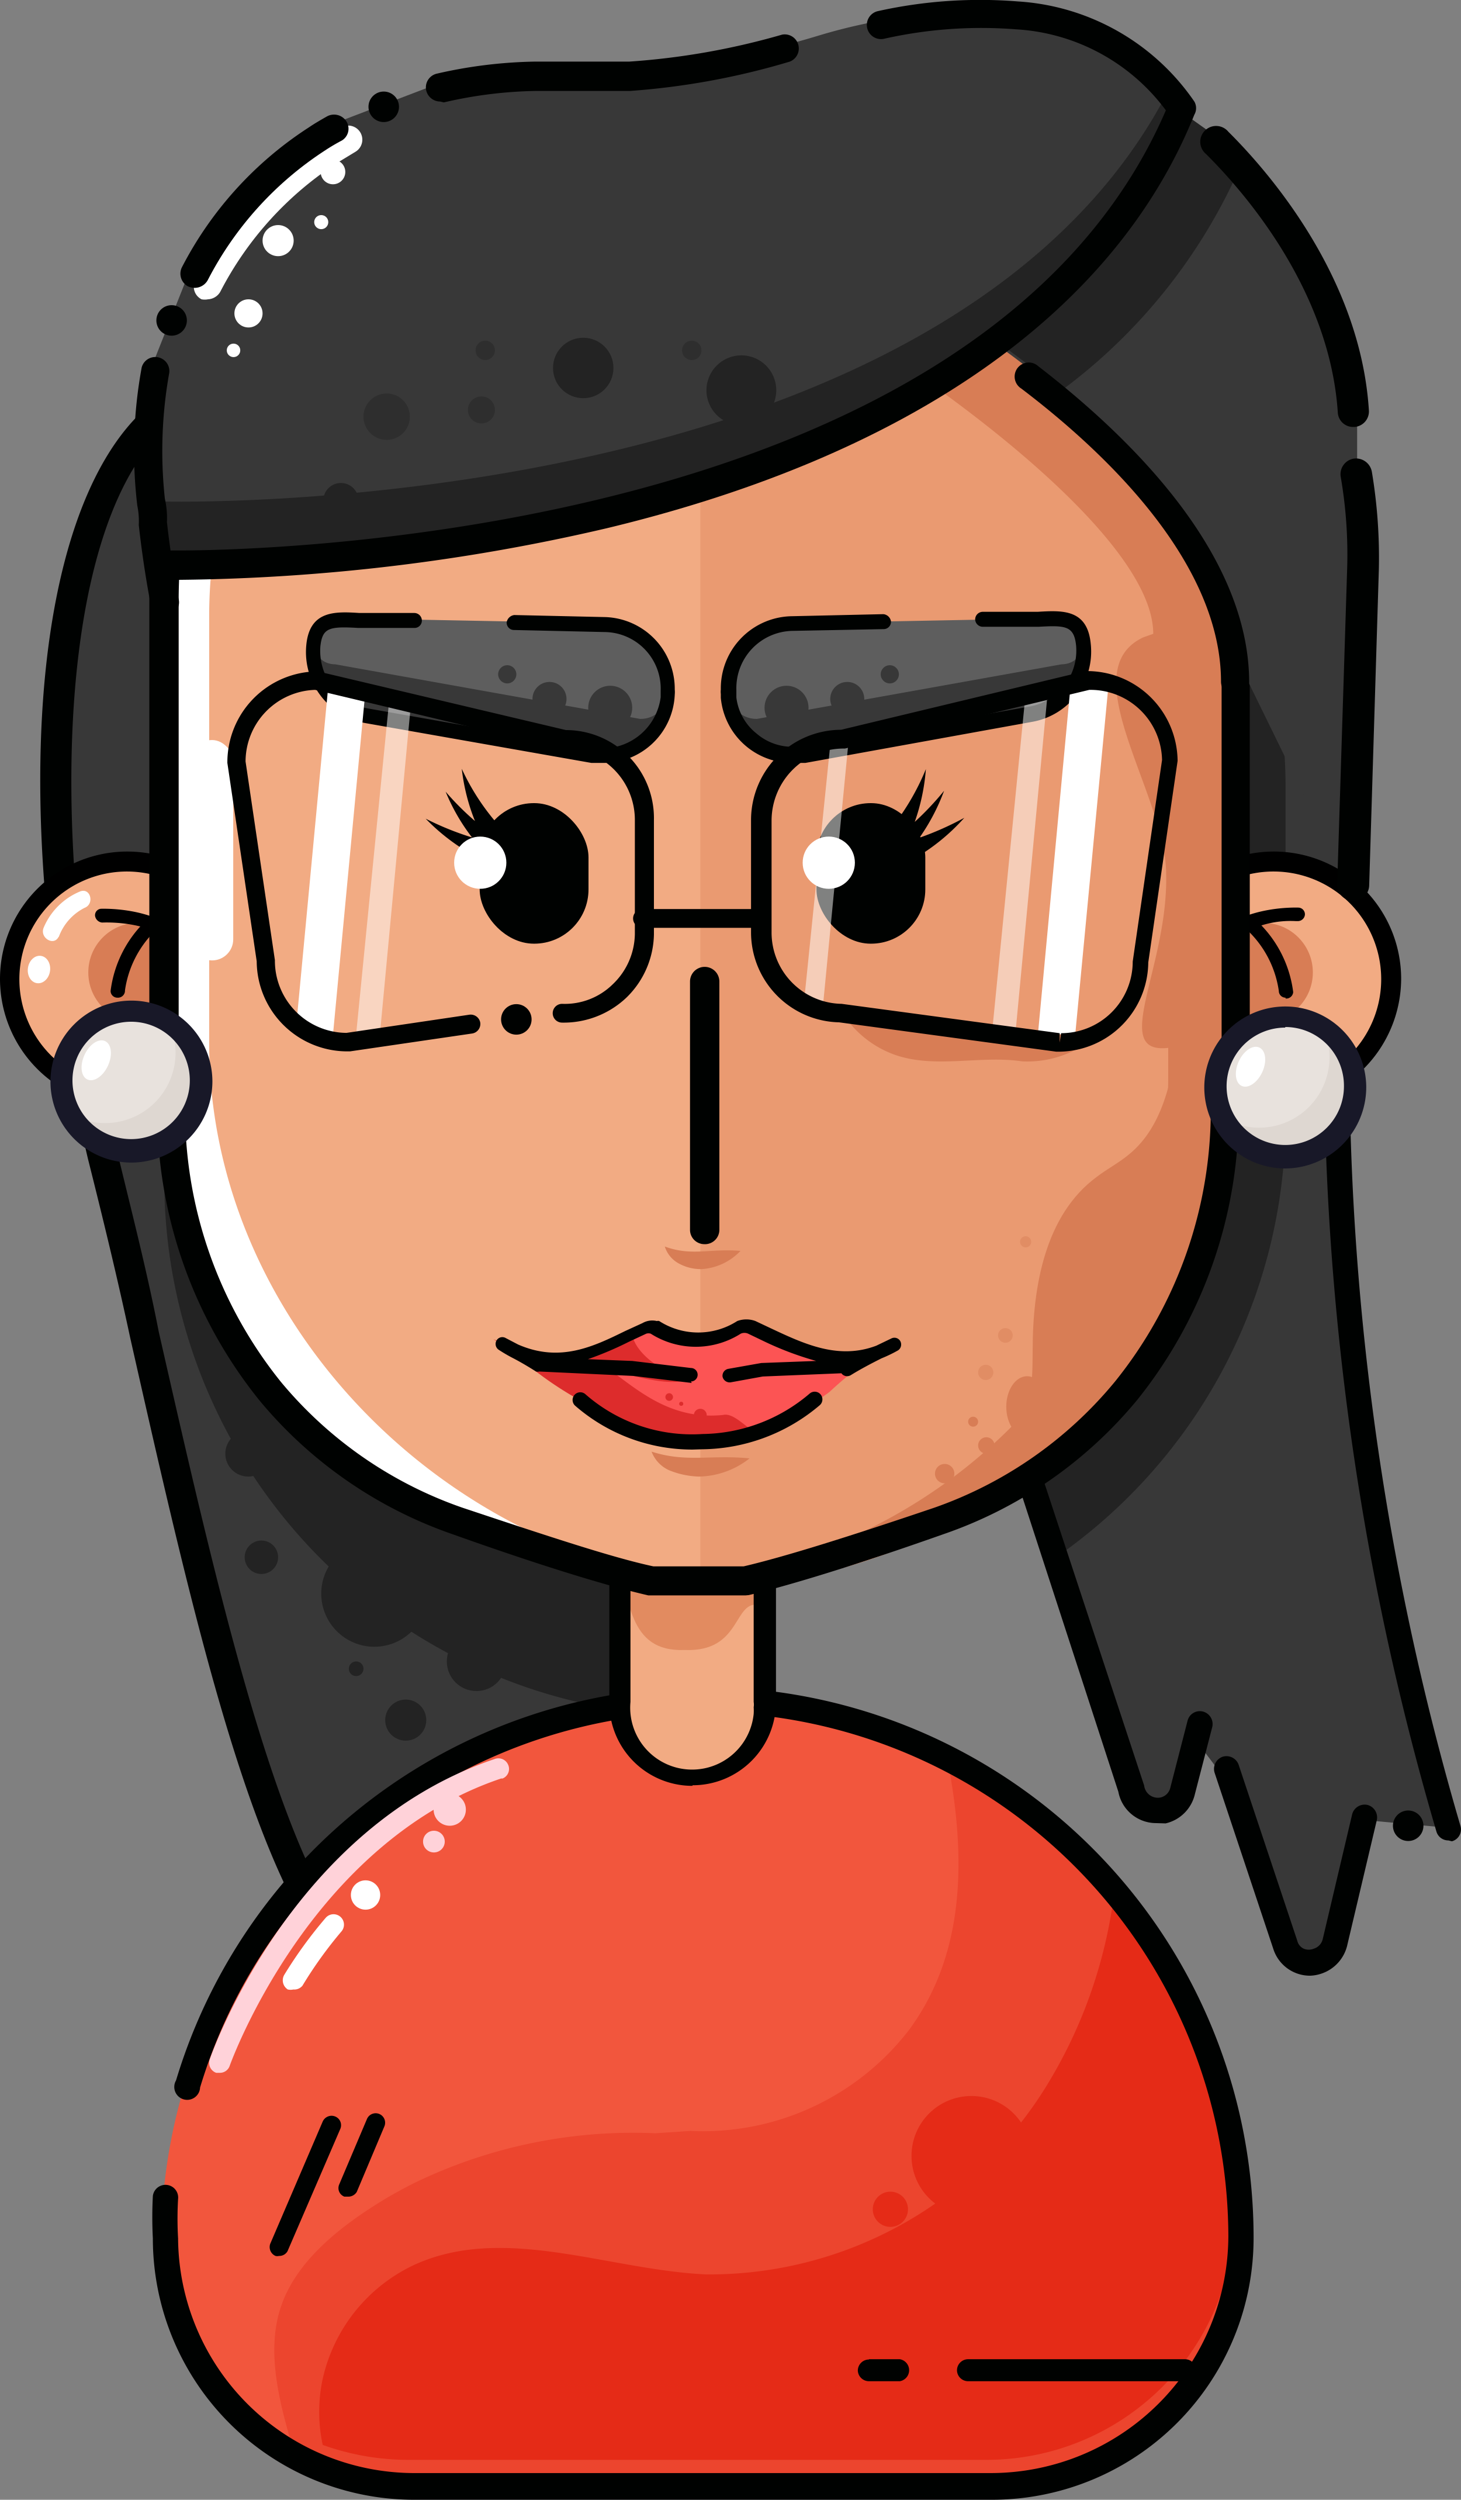 <svg xmlns="http://www.w3.org/2000/svg" viewBox="0 0 49.8 85.19"><rect x="0" y="0" width="49.8" height="85.19" fill="#808080" stroke="none"/><defs><style>.cls-1{fill:#383838;}.cls-2,.cls-21{fill:#232323;}.cls-3{fill:#000201;}.cls-22,.cls-4,.cls-8{fill:#fff;}.cls-4{opacity:0.55;}.cls-14,.cls-19,.cls-21,.cls-22,.cls-23,.cls-4,.cls-6{isolation:isolate;}.cls-5{fill:#f2563d;}.cls-6,.cls-7{fill:#e52b17;}.cls-6{opacity:0.4;}.cls-9{fill:#ffd2d9;}.cls-10{fill:#f2ab83;}.cls-11,.cls-23{fill:#d87d55;}.cls-12{fill:#1e1e30;}.cls-13,.cls-14{fill:#e28b60;}.cls-14,.cls-22{opacity:0.5;}.cls-15{fill:#5e5e5e;}.cls-16{fill:#fc5454;}.cls-17{fill:#dd2c2c;}.cls-18{fill:#e8e2dd;}.cls-19{fill:#c6bdb6;opacity:0.3;}.cls-20{fill:#181828;}.cls-21,.cls-23{opacity:0.45;}</style></defs><g id="Layer_2" data-name="Layer 2"><g id="Layer_1-2" data-name="Layer 1"><polyline class="cls-1" points="40.8 22.81 35.36 51.19 38.64 61.49 39.93 61.27 40.78 59.33 42.36 61.43 43.81 66.94 45.48 66.25 46.44 62.02 49.37 62.29 46.09 45.76 45.84 30.23 45.33 22.32"/><path class="cls-2" d="M43.82,26.76V38.09a18.2,18.2,0,0,1-8.19,15.23L35,51.42l.27-1.4a18.18,18.18,0,0,0,6.5-14V24.76a12.26,12.26,0,0,0-.09-1.82l1.67-.18A17.91,17.91,0,0,1,43.82,26.76Z"/><path class="cls-1" d="M3.49,39.42C.33,26.25,1.93,14.57,7.08,13.33S19,21.78,22.08,35s-1.49,32.77-6.64,34S6.65,52.59,3.49,39.42Z"/><path class="cls-2" d="M22.35,52.26a49.12,49.12,0,0,1-1.36,6,18.27,18.27,0,0,1-15.39-18v-6.2A18.26,18.26,0,0,0,22.35,52.26Z"/><path class="cls-3" d="M49.37,62.72a.42.42,0,0,1-.41-.31A94.31,94.31,0,0,1,45.16,38a.42.42,0,0,1,.42-.44.43.43,0,0,1,.44.42,93.53,93.53,0,0,0,3.76,24.24.42.42,0,0,1-.29.53Z"/><path class="cls-3" d="M14.06,68.41A3,3,0,0,1,12.52,68C9,65.76,6.79,56,4.44,45.6,4,43.54,3.5,41.49,3,39.5-.24,25.86,1.49,14.14,7,12.82a5.45,5.45,0,0,1,4.16.87c4.57,2.81,9.06,11.09,11.44,21.12A51.15,51.15,0,0,1,24,51.53a.5.5,0,0,1-.53.45.49.49,0,0,1-.45-.53A50.41,50.41,0,0,0,21.62,35c-2.29-9.63-6.71-17.87-11-20.5a4.43,4.43,0,0,0-3.4-.76C2.43,14.93,1,26.61,4,39.27c.48,2,1,4,1.41,6.11,2.21,9.72,4.49,19.76,7.65,21.73a1.81,1.81,0,0,0,1.43.26c1.06-.26,6-7.63,7.05-9.83a.5.5,0,0,1,.9.43c-.58,1.2-5.88,9.91-7.71,10.36A3,3,0,0,1,14.06,68.41Z"/><circle class="cls-4" cx="23.88" cy="53" r="0.22"/><circle class="cls-4" cx="23.88" cy="54.05" r="0.29"/><path class="cls-5" d="M23.79,58.08h0A18.31,18.31,0,0,1,42.1,76.39h0a8.48,8.48,0,0,1-8.48,8.48H14A8.48,8.48,0,0,1,5.5,76.39h0A18.32,18.32,0,0,1,23.79,58.08Z"/><path class="cls-6" d="M23.53,72.62A8.87,8.87,0,0,0,31,69.16C32.58,67,33.1,64.1,32.3,60c0,.61,2.22,1.33,2.23,1.33a15.11,15.11,0,0,1,2.44,2,18.28,18.28,0,0,1,5.37,13,8.48,8.48,0,0,1-8.48,8.48H14.21a21.38,21.38,0,0,1-4.16-1.15c-.48-1.61-1-3.42-.49-5s2-2.79,3.68-3.79c.28-.16.57-.32.87-.47a17.1,17.1,0,0,1,8.23-1.7Z"/><path class="cls-7" d="M42.1,75.35a8.48,8.48,0,0,1-8.48,8.48H14A8.66,8.66,0,0,1,11,83.32a5.33,5.33,0,0,1,0-2.25,5.65,5.65,0,0,1,3.13-3.89c3.06-1.39,6.57.17,9.93.33a13.5,13.5,0,0,0,11.7-6.57,16.44,16.44,0,0,0,2.28-7A18.21,18.21,0,0,1,42.1,75.35Z"/><path class="cls-3" d="M33.85,85.19H14.12a8.91,8.91,0,0,1-8.91-8.91,14.05,14.05,0,0,1,0-1.44.43.43,0,1,1,.86.1,11.65,11.65,0,0,0,0,1.34,8.06,8.06,0,0,0,8,8H33.78a8.1,8.1,0,0,0,8.09-8.1A17.91,17.91,0,0,0,24,58.35h0A18,18,0,0,0,6.82,71.14.44.44,0,1,1,6,70.9a18.84,18.84,0,0,1,18-13.41h0A18.76,18.76,0,0,1,42.73,76.23,8.92,8.92,0,0,1,33.85,85.19Z"/><circle class="cls-7" cx="33.11" cy="73.47" r="2.04"/><circle class="cls-7" cx="30.35" cy="75.29" r="0.6"/><path class="cls-8" d="M10,67.8a.45.45,0,0,1-.19,0,.37.37,0,0,1-.12-.5,15,15,0,0,1,1.41-1.94.35.35,0,1,1,.54.46,14.2,14.2,0,0,0-1.33,1.85A.36.36,0,0,1,10,67.8Z"/><circle class="cls-8" cx="12.46" cy="64.58" r="0.5"/><path class="cls-9" d="M7.49,70.64H7.37a.36.36,0,0,1-.22-.46h0c.11-.32,2.83-7.92,9.7-10.23a.36.36,0,0,1,.47.19.35.35,0,0,1-.19.47l-.05,0c-6.53,2.2-9.22,9.71-9.25,9.79A.35.35,0,0,1,7.49,70.64Z"/><circle class="cls-9" cx="15.33" cy="61.67" r="0.55"/><circle class="cls-9" cx="14.79" cy="62.76" r="0.37"/><path class="cls-3" d="M33,80.4h7.39a.38.38,0,0,1,.38.38h0a.38.38,0,0,1-.37.37H33a.38.38,0,0,1-.38-.36h0A.38.38,0,0,1,33,80.4Z"/><path class="cls-3" d="M29.62,80.4h1.05a.38.38,0,0,1,0,.75H29.62a.38.38,0,0,1-.38-.36h0a.38.38,0,0,1,.38-.38Z"/><circle class="cls-10" cx="4.34" cy="33.36" r="4"/><circle class="cls-11" cx="4.7" cy="33.14" r="1.69"/><path d="M4.34,37.7a4.34,4.34,0,1,1,4.34-4.34h0A4.36,4.36,0,0,1,4.34,37.7Zm0-8A3.67,3.67,0,1,0,8,33.4v0A3.68,3.68,0,0,0,4.34,29.7Z"/><path d="M6.35,32.54a.23.23,0,0,1-.19-.1c-.73-1.11-2.65-1-2.68-1a.27.27,0,0,1-.24-.23.22.22,0,0,1,.2-.24h0c.09,0,2.21-.08,3.09,1.25a.23.23,0,0,1-.07.32H6.35Z"/><path d="M4,34a.23.23,0,0,1-.23-.23h0a4,4,0,0,1,1.16-2.35.23.23,0,1,1,.33.33,3.54,3.54,0,0,0-1,2A.24.24,0,0,1,4,34Z"/><circle class="cls-10" cx="43.42" cy="33.36" r="4"/><circle class="cls-11" cx="43.06" cy="33.14" r="1.69"/><path d="M43.42,37.7a4.34,4.34,0,1,1,4.34-4.34h0A4.36,4.36,0,0,1,43.42,37.7Zm0-8a3.67,3.67,0,1,0,3.66,3.68v0A3.67,3.67,0,0,0,43.42,29.7Z"/><path d="M41.4,32.54a.23.23,0,0,1-.23-.23.2.2,0,0,1,0-.13c.88-1.33,3-1.25,3.08-1.25a.23.23,0,0,1,.23.23h0a.24.24,0,0,1-.24.23h-.07a3.33,3.33,0,0,0-2.61,1.05A.22.22,0,0,1,41.4,32.54Z"/><path d="M43.82,34a.23.23,0,0,1-.23-.23h0a3.54,3.54,0,0,0-1-2,.22.22,0,0,1,0-.31l0,0a.24.24,0,0,1,.33,0,4,4,0,0,1,1.16,2.35.24.24,0,0,1-.26.22Z"/><path class="cls-12" d="M29.6,49.13a.42.42,0,0,1-.43-.41h0V9.65a.43.43,0,1,1,.86,0V48.76A.43.43,0,0,1,29.6,49.13Z"/><path class="cls-12" d="M16.63,51.4A.44.44,0,0,1,16.2,51V11a.43.43,0,0,1,.86,0V51a.42.42,0,0,1-.42.42Z"/><path class="cls-10" d="M21.18,48.16h4.94V58a2.49,2.49,0,0,1-2.47,2.47h0A2.49,2.49,0,0,1,21.18,58Z"/><path class="cls-13" d="M25.9,52.5v2.2c-.92-.21-.59,1.61-2.56,1.53-2,.08-1.8-1.85-2.38-3V52.5Z"/><path class="cls-3" d="M23.6,60.86A2.83,2.83,0,0,1,20.77,58h0V48.21a.34.34,0,0,1,.32-.36h5a.33.33,0,0,1,.36.3V58a2.84,2.84,0,0,1-2.84,2.84ZM21.49,48.57V58a2.11,2.11,0,0,0,4.2.41,1.77,1.77,0,0,0,0-.23.54.54,0,0,0,0-.18V48.57Z"/><path class="cls-10" d="M23.87,6.24h0A18.25,18.25,0,0,1,42.12,24.49h0V35.83A18.26,18.26,0,0,1,23.87,54.09h0A18.27,18.27,0,0,1,5.61,35.83V20.48C5.61,10.4,13.78,6.24,23.87,6.24Z"/><path class="cls-14" d="M23.87,6.24h0A18.25,18.25,0,0,1,42.12,24.49h0V35.83A18.26,18.26,0,0,1,23.87,54.09h0Z"/><path class="cls-11" d="M42.4,19.52V35.67A18.25,18.25,0,0,1,24.16,53.93H22.85A18.24,18.24,0,0,0,38.61,42.24a13.18,13.18,0,0,0,1.21-5.53v-1c-2,.23,0-2.73-.07-5.91,0-2.72-3.24-6.92-.78-8.08l.34-.12c0-3.2-6.9-8.23-10.07-10.18-4.41-2.72,0-4.8-6.39-5.25h1.3c10.08,0,18.25,5,18.25,15V19.52Z"/><path class="cls-8" d="M25,54.05c-.41,0-.68-.28-1.09-.28A18.13,18.13,0,0,1,5.49,35.93V21.28c0-10.08,8.18-15,18.26-15H25C15.4,6.92,7.13,11.38,7.13,21V35.53C7.12,45.14,15.38,53.4,25,54.05Z"/><circle class="cls-8" cx="10.46" cy="17.63" r="1.21"/><circle class="cls-8" cx="13.25" cy="16.28" r="0.54"/><circle class="cls-8" cx="12.39" cy="17.47" r="0.18"/><circle class="cls-8" cx="12.19" cy="16.14" r="0.29"/><path class="cls-3" d="M42.12,36.31a.49.49,0,0,1-.48-.48V20.48c0-12.42-12.43-13.76-17.77-13.76S6.09,8.06,6.09,20.48V35.83a.48.48,0,1,1-1,0V20.48c0-9.22,7-14.72,18.74-14.72S42.6,11.26,42.6,20.48V35.83A.49.49,0,0,1,42.12,36.31Z"/><path class="cls-8" d="M2,31.94a1.8,1.8,0,0,1,.88-1c.35-.13.21-.7-.15-.56a2.3,2.3,0,0,0-1.24,1.23c-.15.35.35.65.51.31Z"/><ellipse class="cls-8" cx="1.32" cy="33.04" rx="0.47" ry="0.38" transform="translate(-31.55 29.52) rotate(-81.6)"/><path class="cls-3" d="M9.51,76.88a.24.24,0,0,1-.12,0,.33.33,0,0,1-.18-.41h0L11,72.3a.33.33,0,0,1,.43-.17.32.32,0,0,1,.17.42h0L9.8,76.72A.32.32,0,0,1,9.51,76.88Z"/><path class="cls-3" d="M11.86,74.86h-.12a.31.31,0,0,1-.18-.41h0l.95-2.24a.32.32,0,1,1,.59.26h0l-.94,2.23A.34.34,0,0,1,11.86,74.86Z"/><path class="cls-15" d="M27.4,25.67l7.72-1.36a2.18,2.18,0,0,0,1.8-2.38h0c-.11-1.14-1-.86-2.09-.84L27,21.24a2.21,2.21,0,0,0-2.16,2.26c0,.05,0,.1,0,.15v.11a2.19,2.19,0,0,0,2.42,1.93Z"/><path class="cls-1" d="M27.4,25.67l7.72-1.36a2.18,2.18,0,0,0,1.8-2.38h0c-.11-1.14.41.69-.74.71L25.8,24.5c-1.28,0-1.08-2.12-1-.85v.11a2.19,2.19,0,0,0,2.42,1.94Z"/><path class="cls-3" d="M27,26a2.44,2.44,0,0,1-2.43-2.22v-.13a.62.62,0,0,1,0-.15A2.46,2.46,0,0,1,27,21l3.11-.07a.29.29,0,0,1,.26.25.25.25,0,0,1-.25.26L27,21.5a1.95,1.95,0,0,0-1.9,2v.27A1.85,1.85,0,0,0,25.79,25a1.87,1.87,0,0,0,1.41.44l.16,0,7.73-1.36A1.94,1.94,0,0,0,36.68,22c-.07-.68-.37-.69-1.28-.64l-.55,0H33.5a.26.26,0,0,1-.26-.25.26.26,0,0,1,.26-.26h1.34l.53,0c.84-.05,1.7-.1,1.81,1.1a2.43,2.43,0,0,1-2,2.65L27.45,26l-.2,0Z"/><circle class="cls-1" cx="28.88" cy="23.82" r="0.58"/><circle class="cls-1" cx="30.33" cy="22.98" r="0.31"/><circle class="cls-1" cx="26.81" cy="24.12" r="0.75"/><path class="cls-15" d="M20.22,25.67,12.5,24.31a2.21,2.21,0,0,1-1.81-2.38h0c.11-1.14,1-.86,2.1-.84l7.84.15a2.2,2.2,0,0,1,2.15,2.25.86.86,0,0,1,0,.16v.07a2.19,2.19,0,0,1-2.39,2Z"/><path class="cls-1" d="M20.22,25.67,12.5,24.31a2.21,2.21,0,0,1-1.81-2.38h0c.11-1.14-.4.69.74.71L21.82,24.5c1.28,0,1.08-2.12.95-.85v.07a2.19,2.19,0,0,1-2.39,2Z"/><path class="cls-3" d="M20.59,26h-.23l-.2,0-7.72-1.36a2.46,2.46,0,0,1-2-2.65c.11-1.2,1-1.15,1.81-1.1l.54,0h1.34a.26.26,0,0,1,.25.26.25.25,0,0,1-.25.25H12.77l-.56,0c-1-.06-1.22,0-1.29.63a2,2,0,0,0,1.6,2.11l7.72,1.36.17,0a2,2,0,0,0,2.11-1.74v-.22a1.93,1.93,0,0,0-1.9-2l-3.1-.07a.25.25,0,0,1-.25-.26.3.3,0,0,1,.26-.25l3.11.07A2.45,2.45,0,0,1,23,23.5a.91.91,0,0,1,0,.17v0A2.43,2.43,0,0,1,20.59,26Z"/><circle class="cls-1" cx="18.73" cy="23.82" r="0.58"/><circle class="cls-1" cx="17.29" cy="22.98" r="0.31"/><circle class="cls-1" cx="20.8" cy="24.12" r="0.75"/><path class="cls-1" d="M30,9.22s11.09,5.84,12.05,13l4,8.17.21-14V14L45.15,9.4,41.6,4.83,38.38,2.42"/><path class="cls-1" d="M39.31,9.64a6.73,6.73,0,0,0-2.08-.4,5.48,5.48,0,0,0-2.91.73c-.23.14-.45.3-.68.45s-.4.23-.61.33C31.35,9.64,30.12,9,30.12,9l7-1.72,2.17,2.31Z"/><circle class="cls-1" cx="22.85" cy="6.02" r="0.33"/><path class="cls-8" d="M7.55,9.58a.48.48,0,0,1-.26-.07.51.51,0,0,1-.17-.69,12.35,12.35,0,0,1,4-4.07.5.5,0,1,1,.52.86A11.15,11.15,0,0,0,8,9.34.52.52,0,0,1,7.55,9.58Z"/><circle class="cls-8" cx="8.53" cy="8.92" r="0.53"/><circle class="cls-8" cx="10.4" cy="6.58" r="0.42"/><circle class="cls-8" cx="9.99" cy="8.29" r="0.24"/><circle class="cls-8" cx="7.52" cy="11.4" r="0.48"/><circle class="cls-8" cx="7.01" cy="12.66" r="0.23"/><rect class="cls-8" x="6.5" y="25.22" width="1.45" height="7.51" rx="0.72"/><path class="cls-3" d="M39.41,62.13a1.31,1.31,0,0,1-1.29-1.07L34.74,50.68a.43.43,0,1,1,.82-.26L39,60.85a.47.47,0,0,0,.54.41.44.44,0,0,0,.35-.33l.59-2.29a.43.43,0,0,1,.53-.31.44.44,0,0,1,.31.53l-.59,2.28a1.33,1.33,0,0,1-1,1Z"/><path class="cls-3" d="M44.65,67.33a1.31,1.31,0,0,1-1.25-.92l-2-6a.44.44,0,0,1,.27-.54.44.44,0,0,1,.55.27l2,6a.4.4,0,0,0,.22.27.45.45,0,0,0,.34,0,.45.45,0,0,0,.31-.34l1-4.24a.44.44,0,0,1,.52-.32.44.44,0,0,1,.32.52l-1,4.23a1.34,1.34,0,0,1-.89,1A1.32,1.32,0,0,1,44.65,67.33Z"/><path class="cls-3" d="M25.41,54.37H22.1c-1.39-.32-3.63-1-6.66-2.08a14.86,14.86,0,0,1-6.6-4.57A15.74,15.74,0,0,1,5.36,37.62a.48.48,0,0,1,.48-.47h0a.48.48,0,0,1,.47.49A14.77,14.77,0,0,0,9.58,47.1a14,14,0,0,0,6.18,4.28c3,1,5.15,1.71,6.51,2h3.08c1.37-.32,3.55-1,6.5-2A13.94,13.94,0,0,0,38,47.09a14.74,14.74,0,0,0,3.27-9.45.48.48,0,0,1,.47-.49h0a.48.48,0,0,1,.48.47A15.71,15.71,0,0,1,38.77,47.7a14.8,14.8,0,0,1-6.6,4.58c-3,1.06-5.26,1.75-6.65,2.08Z"/><path class="cls-16" d="M23.24,49c-2.29-.27-3.63-1.85-6.19-3.3a11,11,0,0,0,1.76.57,6.77,6.77,0,0,0,2.91-1,1.26,1.26,0,0,1,.63-.13l-.51.09c.29.18.52.09.82.24a2.55,2.55,0,0,0,2.74-.29l.2.11c.11,0,.18.16.3.22a4.77,4.77,0,0,0,4.52.24,16.65,16.65,0,0,0-2.15,1.69A8.24,8.24,0,0,1,24.21,49Z"/><path class="cls-17" d="M25.69,48.76a7,7,0,0,1-1.7.18H23a12,12,0,0,1-4.74-2.21,11.83,11.83,0,0,0-1.44-1.09,14.19,14.19,0,0,0,2,.66,6.14,6.14,0,0,0,2.74-1h0c-.13.72,1.2,1.67,2,1.64-.54.41-2.16-.1-2.81-.28.94.66,2.08,1.75,3.9,1.56C25,48.14,25.4,48.63,25.69,48.76Z"/><circle class="cls-18" cx="43.94" cy="37.05" r="2.4"/><path class="cls-19" d="M45.05,34.93a2.4,2.4,0,0,1-3.24,3.23A2.4,2.4,0,1,0,46.11,36s0-.05,0-.08A2.29,2.29,0,0,0,45.05,34.93Z"/><ellipse class="cls-8" cx="42.63" cy="36.35" rx="0.72" ry="0.44" transform="translate(-8.2 59.92) rotate(-65.33)"/><path class="cls-20" d="M43.81,39.82a2.76,2.76,0,1,1,2.76-2.76h0A2.77,2.77,0,0,1,43.81,39.82Zm0-4.8a2,2,0,1,0,2,2h0A2,2,0,0,0,43.81,35Z"/><circle class="cls-18" cx="4.6" cy="36.84" r="2.4"/><path class="cls-19" d="M5.71,34.76A2.4,2.4,0,0,1,2.47,38a2.41,2.41,0,0,0,4.39-2,1.34,1.34,0,0,0-.12-.24A2.34,2.34,0,0,0,5.71,34.76Z"/><ellipse class="cls-8" cx="3.28" cy="36.14" rx="0.72" ry="0.44" transform="translate(-30.93 24.03) rotate(-65.33)"/><path class="cls-20" d="M4.47,39.62a2.76,2.76,0,1,1,2.77-2.76h0a2.77,2.77,0,0,1-2.76,2.76Zm0-4.8a2,2,0,1,0,2,2h0a2,2,0,0,0-2-2Z"/><path class="cls-3" d="M46.1,30.7h0a.55.55,0,0,1-.52-.56l.34-10.78a15.51,15.51,0,0,0-.22-3.11.54.54,0,0,1,.44-.62.55.55,0,0,1,.62.44A17.71,17.71,0,0,1,47,19.4l-.33,10.78A.54.54,0,0,1,46.1,30.7Z"/><rect class="cls-3" x="16.35" y="27.37" width="3.71" height="4.79" rx="1.85"/><path class="cls-3" d="M16.09,28.54a6.74,6.74,0,0,1-.9-1.56,9.44,9.44,0,0,0,1,1,6.84,6.84,0,0,1-.45-1.78A7.89,7.89,0,0,0,17,28.13c.32.32.15.38-.1.35.34.19.27.29.09.34a4,4,0,0,0-.68.42,7,7,0,0,1-1.8-1.34A10,10,0,0,0,16.09,28.54Z"/><circle class="cls-8" cx="16.37" cy="29.4" r="0.89"/><path class="cls-3" d="M31.34,28.55a7,7,0,0,0,.84-1.6,10,10,0,0,1-1,1.06,7,7,0,0,0,.38-1.8,8.19,8.19,0,0,1-1.17,2c-.31.33-.14.37.11.34-.33.2-.26.29-.07.34a4.26,4.26,0,0,1,.7.39,7,7,0,0,0,1.74-1.41A10.47,10.47,0,0,1,31.34,28.55Z"/><rect class="cls-3" x="27.83" y="27.37" width="3.71" height="4.79" rx="1.85"/><circle class="cls-8" cx="28.25" cy="29.4" r="0.89"/><path class="cls-3" d="M24,42.4a.49.49,0,0,1-.48-.48V33.45a.48.48,0,1,1,1,0v8.47A.49.49,0,0,1,24,42.4Z"/><path class="cls-1" d="M14.86,2.88a15.08,15.08,0,0,1,3.21-.4c1.08,0,2.15.07,3.23,0a32,32,0,0,0,6.58-1.26A19.07,19.07,0,0,1,34.51.43a7.4,7.4,0,0,1,5.63,3.2C33.49,19.73,5.69,19.18,5.69,19.18l-.24,1.2s-.23-1.16-.4-2.68A2.8,2.8,0,0,0,5,17a15.3,15.3,0,0,1,.16-4.48L6.47,9.22a12.06,12.06,0,0,1,4.16-4.58l.62-.38"/><path class="cls-2" d="M40.41,3.37C33.76,19.47,6,18.92,6,18.92l-.24,1.2s-.23-1.16-.4-2.68c0-.24-.05-.49-.07-.75a23.63,23.63,0,0,1-.07-2.79,6.73,6.73,0,0,0,.07,1.19c.07.39,0,.5.07.75.17,1.52.4,2.67.4,2.67l-.24-1.42S32.62,17.84,40,2.74A5.47,5.47,0,0,1,40.41,3.37Z"/><path class="cls-2" d="M42.27,5.69a19,19,0,0,1-6.12,7.64c-.77-.66-1.55-1.25-2.28-1.77a19.09,19.09,0,0,0,6.3-7.82l1.41,1Z"/><path class="cls-3" d="M46.13,14.55a.52.52,0,0,1-.53-.5c-.28-4.2-3.23-7.55-4.49-8.8a.54.54,0,1,1,.76-.76c1.34,1.33,4.5,4.93,4.79,9.49a.53.53,0,0,1-.49.57Z"/><path class="cls-3" d="M5.61,21a.49.49,0,0,1-.47-.39s-.24-1.18-.41-2.72a2.6,2.6,0,0,0-.05-.66,15.75,15.75,0,0,1,.15-4.71.48.48,0,0,1,.94.18A15.1,15.1,0,0,0,5.62,17a2.91,2.91,0,0,1,.07.79c.16,1.44.39,2.57.39,2.59A.48.48,0,0,1,5.7,21Z"/><circle class="cls-3" cx="5.85" cy="10.92" r="0.52"/><circle class="cls-3" cx="17.6" cy="34.74" r="0.52"/><circle class="cls-3" cx="13.08" cy="3.64" r="0.52"/><circle class="cls-3" cx="48" cy="62.22" r="0.52"/><path class="cls-3" d="M15,3.46a.49.49,0,0,1-.47-.37.48.48,0,0,1,.36-.58,16,16,0,0,1,3.31-.41h3.24a24.75,24.75,0,0,0,5.22-.92.48.48,0,0,1,.26.92,25.21,25.21,0,0,1-5.45,1H18.23a14.78,14.78,0,0,0-3.1.39Z"/><path class="cls-3" d="M6.13,19.76H5.84a.48.48,0,0,1,0-1h.24c2.66,0,27.36-.41,33.66-15A6.85,6.85,0,0,0,34.64,1a15.1,15.1,0,0,0-4.5.32.48.48,0,0,1-.22-.94A16.07,16.07,0,0,1,34.71.05a7.88,7.88,0,0,1,6,3.41.45.45,0,0,1,0,.45C38,10.64,31,15.52,20.69,18A66.82,66.82,0,0,1,6.13,19.76Z"/><path class="cls-3" d="M42.1,23.72a.49.49,0,0,1-.48-.48c0-3.95-3.7-7.64-6.81-10a.48.48,0,1,1,.58-.76c3.28,2.53,7.19,6.45,7.19,10.79A.49.49,0,0,1,42.1,23.72Z"/><circle class="cls-2" cx="25.27" cy="13.3" r="1.19"/><circle class="cls-2" cx="11.62" cy="17.06" r="0.6"/><circle class="cls-2" cx="19.88" cy="12.54" r="1.03"/><circle class="cls-21" cx="16.41" cy="13.97" r="0.46"/><circle class="cls-21" cx="16.54" cy="11.94" r="0.33"/><circle class="cls-21" cx="23.58" cy="11.94" r="0.33"/><circle class="cls-21" cx="13.18" cy="14.2" r="0.79"/><path class="cls-8" d="M7.09,10.2a.59.59,0,0,1-.22,0,.48.48,0,0,1-.21-.65A12.53,12.53,0,0,1,11,4.73l.62-.38a.48.48,0,0,1,.5.82l-.61.37a11.5,11.5,0,0,0-4,4.4A.51.51,0,0,1,7.09,10.2Z"/><path class="cls-3" d="M6.63,9.81a.59.59,0,0,1-.22-.05.49.49,0,0,1-.21-.65,12.5,12.5,0,0,1,4.33-4.77c.19-.13.4-.25.61-.37a.5.5,0,0,1,.67.17.47.47,0,0,1-.16.65l0,0a6.32,6.32,0,0,0-.56.33,11.6,11.6,0,0,0-4,4.41A.51.51,0,0,1,6.63,9.81Z"/><circle class="cls-8" cx="9.48" cy="8.2" r="0.53"/><circle class="cls-8" cx="11.35" cy="5.86" r="0.42"/><circle class="cls-8" cx="10.95" cy="7.57" r="0.24"/><circle class="cls-8" cx="8.47" cy="10.68" r="0.48"/><circle class="cls-8" cx="7.96" cy="11.94" r="0.23"/><circle class="cls-2" cx="12.76" cy="54.31" r="1.81"/><circle class="cls-2" cx="13.83" cy="58.62" r="0.7"/><circle class="cls-2" cx="8.91" cy="53.07" r="0.57"/><circle class="cls-2" cx="8.46" cy="49.54" r="0.78"/><circle class="cls-2" cx="16.24" cy="56.62" r="1.01"/><circle class="cls-2" cx="12.14" cy="56.87" r="0.25"/><polygon class="cls-8" points="36.63 35.47 35.38 35.24 36.49 23.38 37.79 23.29 36.63 35.47"/><polygon class="cls-22" points="34.61 35.24 33.81 35.24 34.96 23.63 35.72 23.52 34.61 35.24"/><polygon class="cls-22" points="28.04 34.4 27.38 34.4 28.33 25.09 28.95 24.99 28.04 34.4"/><polygon class="cls-8" points="11.33 35.47 10.07 35.24 11.19 23.38 12.48 23.29 11.33 35.47"/><polygon class="cls-22" points="12.95 35.24 12.14 35.24 13.29 23.63 14.01 23.96 12.95 35.24"/><path class="cls-3" d="M11.87,35.83a3.09,3.09,0,0,1-3.12-3.07L7.75,26a3.1,3.1,0,0,1,3.08-3.12l8.46,2h0a3,3,0,0,1,3,3.06v3.9A3.08,3.08,0,0,1,21.35,34a3.11,3.11,0,0,1-2.19.85.32.32,0,1,1,0-.64,2.33,2.33,0,0,0,1.73-.67,2.41,2.41,0,0,0,.75-1.71V27.94a2.43,2.43,0,0,0-2.43-2.43h-.08l-8.39-2a2.45,2.45,0,0,0-2.37,2.44l1,6.77a2.46,2.46,0,0,0,2.44,2.48L16,34.58a.33.33,0,0,1,.37.27.33.33,0,0,1-.27.37l-4.17.61Z"/><path class="cls-3" d="M25.9,31.62h-4a.32.32,0,0,1,0-.64h4a.32.32,0,0,1,0,.64Z"/><circle class="cls-17" cx="23.87" cy="48.23" r="0.22"/><circle class="cls-17" cx="22.81" cy="47.61" r="0.13"/><circle class="cls-17" cx="23.22" cy="47.84" r="0.07"/><path class="cls-11" d="M22.66,42.48c.92.34,1.53.06,2.58.15a2,2,0,0,1-1.32.62,1.55,1.55,0,0,1-.76-.18A1,1,0,0,1,22.66,42.48Z"/><path class="cls-11" d="M22.21,49.47c1.18.38,2,.1,3.34.23a2.86,2.86,0,0,1-1.73.62,2.89,2.89,0,0,1-1-.21A1.13,1.13,0,0,1,22.21,49.47Z"/><path class="cls-11" d="M34.3,49.27c.89-.76.89-2.1.9-3.27,0-2.17.43-4.6,2.18-5.89.35-.27.74-.47,1.08-.75,1.25-1,1.53-2.77,1.73-4.36-.48,2-.17,4.06-.44,6.12-.23,1.81-.51,3.48-1.75,4.81"/><path class="cls-3" d="M23.58,47.13h0l-2-.24-3.2-.15a.2.2,0,0,1-.11,0c-.3-.19-.54-.33-.81-.47A5.21,5.21,0,0,1,17,46a.24.24,0,0,1-.08-.31.23.23,0,0,1,.3-.1l.44.23c1.42.62,2.55.08,3.65-.46l.59-.27a.67.67,0,0,1,.49-.07.13.13,0,0,1,.08,0,2.46,2.46,0,0,0,2.66,0,.89.89,0,0,1,.62,0l.53.25c1.13.53,2.3,1.08,3.59.59l.52-.25a.23.23,0,0,1,.3.1.24.24,0,0,1-.08.31,4.77,4.77,0,0,1-.56.27c-.36.18-.72.37-1.06.58a.24.24,0,0,1-.31-.07L26,46.91l-1.1.2a.25.25,0,0,1-.27-.19.24.24,0,0,1,.19-.27l1.13-.2,1.87-.07A10.8,10.8,0,0,1,26,45.69l-.5-.24a.31.31,0,0,0-.25,0,2.86,2.86,0,0,1-3.07,0,.26.26,0,0,0-.15,0l-.6.28a11.6,11.6,0,0,1-1.39.59l1.51.06,2,.24a.23.23,0,0,1,0,.46Z"/><ellipse class="cls-11" cx="35.01" cy="47.94" rx="0.71" ry="1.04"/><circle class="cls-23" cx="34.27" cy="45.51" r="0.25"/><circle class="cls-11" cx="33.17" cy="48.45" r="0.17"/><circle class="cls-11" cx="32.2" cy="50.22" r="0.33"/><circle class="cls-11" cx="33.62" cy="49.26" r="0.28"/><circle class="cls-23" cx="33.6" cy="46.77" r="0.26"/><circle class="cls-23" cx="34.96" cy="42.32" r="0.19"/><path class="cls-11" d="M28.74,34.56a3.52,3.52,0,0,0,1.8,1.4c1.37.46,2.87,0,4.3.21a3.57,3.57,0,0,0,2.24-.65c-.25-.45-1.47-.18-2-.26-2.41-.4-4.9-.17-7.29-.64"/><path class="cls-3" d="M36.13,35.84H36l-7.4-1a3.07,3.07,0,0,1-3-3.08V27.94a3.08,3.08,0,0,1,3.07-3.07l8.33-2h0a3.09,3.09,0,0,1,3.14,3.06l-1,6.87A3.07,3.07,0,0,1,36.13,35.84Zm1-12.33-8.33,2a2.46,2.46,0,0,0-2.5,2.44v3.82a2.43,2.43,0,0,0,2.39,2.44l7.43,1,0,.32.05-.32a2.44,2.44,0,0,0,2.44-2.44l1-6.87A2.44,2.44,0,0,0,37.13,23.51Z"/><path class="cls-3" d="M23.61,49.4a6.08,6.08,0,0,1-4-1.49.26.26,0,1,1,.34-.4,5.51,5.51,0,0,0,4,1.36,5.72,5.72,0,0,0,3.65-1.38.26.26,0,1,1,.34.4,6.28,6.28,0,0,1-4,1.5Z"/></g></g></svg>